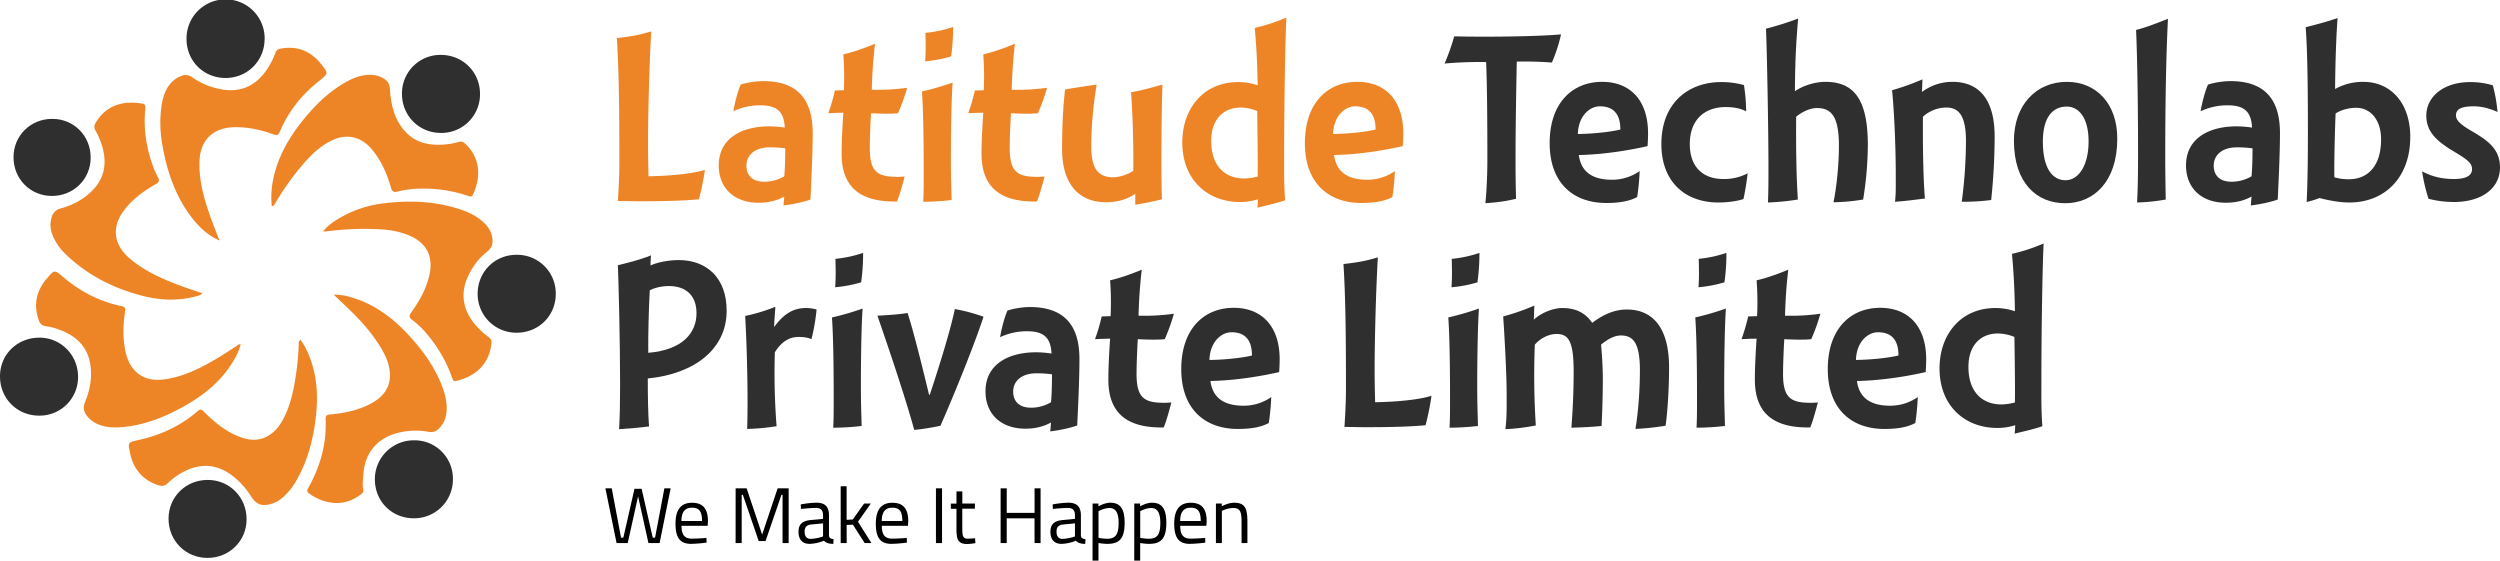 <svg xmlns="http://www.w3.org/2000/svg" viewBox="0 0 2528.02 566.92"><defs><style>.cls-1{fill:#ed8426;}.cls-2{fill:#302f2f;}</style></defs><g id="Layer_2" data-name="Layer 2"><g id="Layer_1-2" data-name="Layer 1"><path class="cls-1" d="M243.48,363.8a70.86,70.86,0,0,1-8.28,18c-12.34,20.14-30.25,34.16-50.56,45.33C166.7,437,147.87,444.58,127.36,447c-10.46,1.21-20.94,1.41-30.73-3.68A25.85,25.85,0,0,1,88,436.07c-3.19-4.17-4.4-8.28-2.09-13.79C90.59,411,93,399.17,91.68,386.76c-2-19.31-13.32-30.88-30.71-37.54a62.67,62.67,0,0,0-14.5-3.83c-4-.52-6.11-2.66-7.35-6.31-5.52-15.83-2.23-29.89,8.58-42.34,7.35-8.54,7.54-8.51,15.85-1.4,17.42,14.88,37.12,25.15,59.62,29.78,3.21.67,3.73,2.1,3.3,5.06-1.84,12.65-2.42,25.36-.12,38,1.72,9.41,5,18.21,12.66,24.54,9.43,7.76,20.46,7.76,31.59,5.68,19.14-3.55,36-12.72,52.4-22.62,5.45-3.29,10.7-6.93,16.09-10.33C240.18,364.65,241.18,363.22,243.48,363.8Z" transform="translate(0 -15.49)"/><path class="cls-1" d="M274.85,224.19a90.17,90.17,0,0,1,1-25.3c4.59-24.78,17-45.58,32.81-64.62,11.39-13.79,24.18-26,39.77-35,8.36-4.85,17.15-8.45,27.13-8.07A26.08,26.08,0,0,1,388,94.91c4,2.39,5.95,5.51,6.29,10.63,1.09,16.61,4.75,32.46,17.26,44.79,9.2,9.06,20.66,11.77,33,11.51A71.66,71.66,0,0,0,463.9,159a6,6,0,0,1,6.26,1.57c16,14.63,16.28,34.6,8.08,51.74-1.36,2.83-3.49,1.74-5.46,1.08a138.89,138.89,0,0,0-47.94-7.16,100.63,100.63,0,0,0-23,3c-3.89,1-5.37-.2-6.44-3.9-4.07-14.09-9.81-27.4-19.36-38.81-10.86-13-25.61-16.32-40.85-8.84C321.07,164.59,310.8,176,301.1,188a278.66,278.66,0,0,0-22.27,32.17C278,221.56,277.48,223.48,274.85,224.19Z" transform="translate(0 -15.49)"/><path class="cls-1" d="M303.58,358.9c4.29,5.37,7.08,11.35,9.48,17.51,7.73,19.88,8.72,40.45,6.26,61.39-2.76,23.1-8.64,45.27-20.71,65.44A64.13,64.13,0,0,1,286.51,518a31.42,31.42,0,0,1-12.14,7c-9.35,2.82-15.13.74-20.33-7.35a79.77,79.77,0,0,0-19.86-21.72c-15.89-11.59-32.46-12.2-49.59-2.81a68.07,68.07,0,0,0-15,11c-3.15,3.09-6.15,3.16-9.86,1.9-15.69-5.31-24.82-16.35-28.18-32.3-2.32-10.86-2.26-10.91,8.55-13.29,22.34-4.92,42.56-14.2,59.88-29.31,2.51-2.2,3.86-1.63,6,.47,9.78,9.79,20.34,18.73,33.21,24.37,11.88,5.21,23.74,6.57,34.93-1.69,5.52-4,9.37-9.47,12.5-15.45,7.05-13.51,10.23-28.17,12.43-43.07a254.69,254.69,0,0,0,3-31.67C302,362.43,302,360.71,303.58,358.9Z" transform="translate(0 -15.49)"/><path class="cls-1" d="M337.5,313.49A52.67,52.67,0,0,1,354,315.84c24.83,6.79,44.13,21.8,61,40.45C428.42,371,439.72,387.12,447,405.78c3.15,8.12,5.1,16.5,4.6,25.32a27,27,0,0,1-6.34,16.25c-3.06,3.63-6.56,5.77-11.86,4.81A72.11,72.11,0,0,0,399.53,454c-18.74,5.59-30.27,20.05-31.91,39.48-.48,5.75-1.4,11.46-.29,17.23.49,2.53-1.21,3.87-3,5.17-12.42,9.12-25.86,10.58-40.09,5a52.33,52.33,0,0,1-11.56-6.32c-2.16-1.54-2.54-2.9-1.19-5.27,12.3-21.72,18.94-44.91,17.76-70-.2-4.15,2.22-4.51,5.44-4.8,14.16-1.32,27.93-4.16,40.58-11,10.93-5.94,18.57-14.31,19-27.4.27-9.19-2.76-17.66-7.17-25.57-9.49-17-22.46-31.25-36.49-44.53Z" transform="translate(0 -15.49)"/><path class="cls-1" d="M222,258.77c-11.61-5.22-20.35-13.3-27.73-22.81-16.9-21.79-25.4-47.05-30.05-73.82a123.1,123.1,0,0,1-.92-39.39c1.38-9.08,3.95-17.76,10.75-24.57a26.41,26.41,0,0,1,9.14-5.82,10.87,10.87,0,0,1,11.11,1.25A73.93,73.93,0,0,0,224.89,106c19.6,3.14,34.33-4.35,45.15-20.46a74,74,0,0,0,8.27-16.18,6.49,6.49,0,0,1,5.47-4.71c16.68-3,30.22,2.3,40.72,15.39,7.78,9.72,7.65,9.76-2,17.47-17.31,13.73-30.82,30.44-39.38,50.9-1.53,3.67-3.12,4.21-6.83,2.86-13.06-4.7-26.46-7.59-40.53-7.08-20.6.74-33.18,13.22-34,33.85s5,39.88,11.81,58.92C216.21,244.23,219.19,251.47,222,258.77Z" transform="translate(0 -15.49)"/><path class="cls-1" d="M326.72,249.48c4.16-5.36,8.75-8.54,13.45-11.53A115,115,0,0,1,388.79,221c26.36-3.16,52.4-2,77.79,6.64,9.19,3.13,17.58,7.53,24.33,14.64a24.79,24.79,0,0,1,6.65,12.24c1.26,6.17.55,11.21-5.15,15.63-8.37,6.43-14.55,15.07-19.07,24.63-8.4,17.77-5.13,35.85,8.85,50.79a78.34,78.34,0,0,0,12.13,11,5.81,5.81,0,0,1,2.67,5.83c-2.19,21.38-15.93,33.59-35.8,38.34-3.1.74-3.44-1.73-4.14-3.68a141.56,141.56,0,0,0-25.68-44.23,89.26,89.26,0,0,0-14.43-13.79c-3.25-2.43-3.61-4.14-1.12-7.59,8.28-11.5,15.22-23.75,18.39-37.8,4.26-18.94-3-32.91-20.89-40.23-9.69-4-19.86-5.67-30.2-6.12a292.71,292.71,0,0,0-53.59,2.23A26.3,26.3,0,0,1,326.72,249.48Z" transform="translate(0 -15.49)"/><path class="cls-1" d="M204.9,312.17c-2.64,2.17-5.2,2.59-7.61,3.21-17.77,4.6-35.54,3.81-53.14-.75-29.3-7.57-55.68-20.74-77.6-41.95-6.24-6.05-11.33-13.06-14.11-21.49a26,26,0,0,1-.76-13.91c1.23-5.67,3.89-9.54,10.25-11.22a69.25,69.25,0,0,0,30-16.49c12.42-11.66,16.18-25.88,12.4-42.29a75.18,75.18,0,0,0-7.81-19.83,6.94,6.94,0,0,1,.14-7.63c10.71-18.51,29.06-22.91,47.45-19.47,3.57.67,3,3.32,2.76,5.68-1.84,18.73.84,36.9,6.79,54.62a93.21,93.21,0,0,0,6.11,14.2c1.84,3.39,1,4.92-2.14,6.73-12.17,7-23.51,15.1-32.1,26.44-12.92,17.08-10.77,34.82,5.52,48.73,15.77,13.44,34.42,21.41,53.57,28.45C191.2,307.58,197.77,309.72,204.9,312.17Z" transform="translate(0 -15.49)"/><path class="cls-2" d="M267.58,54.69c0,22.23-17.26,39.61-39.43,39.65s-39.53-17.11-39.53-39.41a39.49,39.49,0,0,1,79-1.16Z" transform="translate(0 -15.49)"/><path class="cls-2" d="M483,312.66c0-22.28,17.18-39.53,39.44-39.53A39.09,39.09,0,0,1,562,311.77v.89c0,22.17-17.34,39.32-39.66,39.27A39.1,39.1,0,0,1,483,313Z" transform="translate(0 -15.49)"/><path class="cls-2" d="M445.72,71c22.23,0,39.64,17.27,39.67,39.39a39,39,0,0,1-39.48,39.52c-22.27,0-39.45-17.41-39.44-39.64A38.87,38.87,0,0,1,444.93,71Z" transform="translate(0 -15.49)"/><path class="cls-2" d="M78.93,396.61a38.87,38.87,0,0,1-38.56,39.18h-.75c-22.4,0-39.68-17.4-39.62-39.9.07-22.07,17.47-39,40-38.95C61.71,357,79,374.6,78.93,396.61Z" transform="translate(0 -15.49)"/><path class="cls-2" d="M209.8,579.65c-22.15,0-39.39-17.41-39.37-39.67,0-22.06,17.46-39.27,39.77-39.19,22.06.08,39.22,17.6,39.15,39.91C249.28,562.55,231.88,579.68,209.8,579.65Z" transform="translate(0 -15.49)"/><path class="cls-2" d="M418.87,460.73A38.77,38.77,0,0,1,458,499.08V500a39.23,39.23,0,0,1-38.87,39.59h-.66c-22.31,0-39.44-17.16-39.4-39.48a39.33,39.33,0,0,1,39.3-39.37Z" transform="translate(0 -15.49)"/><path class="cls-2" d="M91.69,174.85c0,21.76-17.27,38.81-39.21,38.78s-38.85-17.24-38.81-39.18c0-21.78,17.25-38.8,39.2-38.76S91.72,152.92,91.69,174.85Z" transform="translate(0 -15.49)"/><path class="cls-1" d="M706.8,217c-18,1.75-41.25,2-61.5,2-6.5,0-12.5-.25-20.5-.25,1-16,1.5-26.5,1.5-40.5C626.3,123,625.8,87,623.8,54c13.5-1.5,22.5-3,34.75-6.75-1.75,29.75-3.25,80.5-3.25,114,0,11,.25,21.75.5,32.5,27.25-.5,46.75-3.25,57-6.5A261.28,261.28,0,0,1,706.8,217Z" transform="translate(0 -15.49)"/><path class="cls-1" d="M821.8,150.25c0,22.5-1.75,56.25-2.25,67-7.5,2.75-19,5-27.25,6q.38-4.12.75-9c-4.25,2.25-12.25,6.25-26,6.25-24.25,0-40.25-14.5-40.25-37.75,0-27.25,23-39.5,51.25-39.5a113.78,113.78,0,0,1,15.5,1.25c-.75-16-7.75-22.5-24.5-22.5a62.78,62.78,0,0,0-27.5,6c1.5-9,4.5-20.25,7.5-27a82.75,82.75,0,0,1,22.5-3.5c33.5,0,50.25,17,50.25,52.5ZM778.05,164.5c-14,0-23.25,7.25-23.25,18.5,0,9.25,5.5,16.25,18,16.25a39.27,39.27,0,0,0,20.25-5.5c.75-7.25,1-19.75,1-28.25A110,110,0,0,0,778.05,164.5Z" transform="translate(0 -15.49)"/><path class="cls-1" d="M908.05,130c-6.5.75-18.25.5-27.25,0-.75,12.75-1.25,27.5-1.25,35.25,0,22.5,6.75,28.5,24.5,29A79.76,79.76,0,0,0,914.8,194c-2.5,9.25-5,18.5-7.75,25.25-37.75.75-56-15-56-48.25,0-12,.75-26.5,1.75-41.5-4.75,0-10.75.25-15.25.5a195,195,0,0,0,6.75-23c2.75,0,6.5-.25,9-.25a295,295,0,0,0-.5-36.25c9.5-2.25,19.25-5.5,32-10.75-2,17.75-2.75,30.25-3.25,46.5a212.39,212.39,0,0,0,35.75-2A187.82,187.82,0,0,1,908.05,130Z" transform="translate(0 -15.49)"/><path class="cls-1" d="M961.55,177c0,19.25.5,28,.75,40.75a246.57,246.57,0,0,1-28.75,1.75c.5-8.25.5-18.75.5-30,0-41.75-.75-67.25-1.75-81.5a274.82,274.82,0,0,0,31-9C962.05,116.25,961.55,151,961.55,177Zm.25-104.5a132.6,132.6,0,0,1-26.25,5c.75-11,.5-18,.25-28.75a124.63,124.63,0,0,0,28-6A210.13,210.13,0,0,1,961.8,72.5Z" transform="translate(0 -15.49)"/><path class="cls-1" d="M1049.54,130c-6.5.75-18.25.5-27.25,0-.75,12.75-1.25,27.5-1.25,35.25,0,22.5,6.75,28.5,24.5,29a79.76,79.76,0,0,0,10.75-.25c-2.5,9.25-5,18.5-7.75,25.25-37.75.75-56-15-56-48.25,0-12,.75-26.5,1.75-41.5-4.75,0-10.75.25-15.25.5a195,195,0,0,0,6.75-23c2.75,0,6.5-.25,9-.25a295,295,0,0,0-.5-36.25c9.5-2.25,19.25-5.5,32-10.75-2,17.75-2.75,30.25-3.25,46.5a212.39,212.39,0,0,0,35.75-2A187.82,187.82,0,0,1,1049.54,130Z" transform="translate(0 -15.49)"/><path class="cls-1" d="M1175,217c-4,1-8.5,2-13,3-4.75,1-9.5,1.75-14,2.5v-11c-8.5,5.75-18.5,8.5-29.5,8.5-28,0-44.5-19-44.5-53.5,0-31.5,1.75-48.75,3-60.5,9.75-1.75,20-3.25,32-5a379,379,0,0,0-5.5,62.25c0,22.75,6.75,31.5,22.25,31.5,6.75,0,15.5-3.25,20.25-6.5.25-26.5-.5-53.5-2.25-79.5,10.5-1.75,19.25-4.25,31.75-7.75C1174.54,125.25,1174,194.75,1175,217Z" transform="translate(0 -15.49)"/><path class="cls-1" d="M1298.54,172c0,14.5-.25,30.5,1,46-7.75,2.75-17.75,5-28,7.5.25-2.5.5-5.75.5-8.5a58.79,58.79,0,0,1-18.25,2.75c-32,0-58.25-21.75-58.25-60.25,0-34,21.25-61,56.5-61a61.7,61.7,0,0,1,19.75,3.25c-.5-28.25-1.75-44.25-3-58a190.41,190.41,0,0,0,32-10.5C1299.54,58.5,1298.54,123.75,1298.54,172Zm-27.25-44.25a45.44,45.44,0,0,0-16.75-3.5c-17.25,0-29.75,11.75-29.75,33.75,0,25.75,14.25,38,33.5,38a56.93,56.93,0,0,0,13.5-2C1272,178.5,1271.54,147,1271.29,127.75Z" transform="translate(0 -15.49)"/><path class="cls-1" d="M1419,150.5c0,3.75-.25,9.5-.5,12.75-18.75,4.25-44.25,8.5-69.5,9,2.25,17.25,14,25,33.5,25a48.42,48.42,0,0,0,28-8.75,234.7,234.7,0,0,1-2.5,26.25c-5.75,3-14.25,6-31.25,6-33.75,0-57.25-20.5-57.25-60.5,0-41.25,23.5-62,53-62,29,0,46.5,19.25,46.5,52ZM1370.29,123c-10.5,0-21.75,10-22.25,28,16-.25,32.25-2,43-4.5C1391,130.5,1383.79,123,1370.29,123Z" transform="translate(0 -15.49)"/><path class="cls-2" d="M1569.28,78.75c-9.5-.75-22.75-1.25-35.5-1-.5,24.75-1.25,66.5-1.25,96.5,0,12.25,0,23.75.5,42.25-10.5,2.5-17.5,3.5-31,4.5,1.5-15.25,2-31.75,2-43.75,0-38.5-.25-75.5-1.25-99a400.09,400.09,0,0,0-42,1.5,227.71,227.71,0,0,0,9.75-27.5c30,.75,83.75.25,108-2A158.94,158.94,0,0,1,1569.28,78.75Z" transform="translate(0 -15.49)"/><path class="cls-2" d="M1666.53,150.5c0,3.75-.25,9.5-.5,12.75-18.75,4.25-44.25,8.5-69.5,9,2.25,17.25,14,25,33.5,25a48.42,48.42,0,0,0,28-8.75,234.7,234.7,0,0,1-2.5,26.25c-5.75,3-14.25,6-31.25,6-33.75,0-57.25-20.5-57.25-60.5,0-41.25,23.5-62,53-62,29,0,46.5,19.25,46.5,52ZM1617.78,123c-10.5,0-21.75,10-22.25,28,16-.25,32.25-2,43-4.5C1638.53,130.5,1631.28,123,1617.78,123Z" transform="translate(0 -15.49)"/><path class="cls-2" d="M1763,216.75c-5.75,2-15.25,3.5-25.5,3.5-33,0-57.5-20.5-57.5-59,0-42.75,28.5-62.75,60.25-62.75a84.77,84.77,0,0,1,23.25,3,186.37,186.37,0,0,1,2.25,26.5c-6.75-3.25-13.25-4.25-20.75-4.25-20.25,0-36.25,11.75-36.25,37.5,0,23.5,13.75,35.25,33.75,35.25a50.9,50.9,0,0,0,24.75-5.75C1766,201.25,1764.53,209.75,1763,216.75Z" transform="translate(0 -15.49)"/><path class="cls-2" d="M1888.78,162.5a358.68,358.68,0,0,1-4.75,54.75,195.36,195.36,0,0,1-30,2.75c2.25-10.5,5.5-34,5.5-57,0-30-7.75-38.25-22.25-38.25-7.75,0-15.75,4.5-21,8.75-.25,31.75.25,61.75,1.75,83.75a243,243,0,0,1-30.25,3c.5-13,.5-23.75.5-33.75,0-40.75-1.5-119.5-2.5-142a309.66,309.66,0,0,0,32.5-10.25c-1.75,21.75-3,37.75-3.25,73.5,8.25-5.75,20.5-9.5,30.75-9.5,28.5,0,43,17,43,64Z" transform="translate(0 -15.49)"/><path class="cls-2" d="M2017,153.75a623.46,623.46,0,0,1-3.5,64,216.58,216.58,0,0,1-29.75,1.75A475.74,475.74,0,0,0,1988,158c0-26.25-7.75-33.75-19.75-33.75a35.23,35.23,0,0,0-23.75,9.25c-.25,29,.25,62.25,2,82.75-10.5,1.25-18.75,2.5-30.25,3.25,1-7.75.75-17.5.75-28.75,0-30.75-2-68-3.75-84a263,263,0,0,0,30.75-11l-.5,12.75a51.18,51.18,0,0,1,30.75-10.25c28,0,42.75,19,42.75,55.25Z" transform="translate(0 -15.49)"/><path class="cls-2" d="M2141,155.75c0,43.75-24,65.25-52.75,65.25-28.5,0-51.75-20.25-51.75-63.25,0-36,22.5-59.5,53.5-59.5,29.5,0,51,21.75,51,57.25Zm-29,2.75c0-24.5-10.25-35.25-22-35.25-14.75,0-24.25,11.25-24.25,35.5,0,26,9,39,23,39,13.25,0,23.25-15.25,23.25-39Z" transform="translate(0 -15.49)"/><path class="cls-2" d="M2189.52,173.25c0,16,.25,31.5.5,44a191.82,191.82,0,0,1-29,3c.75-14.25,1-26.25,1-49,0-58-1-103.75-2-125.5,10-2.5,19.5-6.25,32.25-11.25C2190.77,64,2189.52,108.5,2189.52,173.25Z" transform="translate(0 -15.49)"/><path class="cls-2" d="M2305.52,150.25c0,22.5-1.75,56.25-2.25,67-7.5,2.75-19,5-27.25,6q.38-4.12.75-9c-4.25,2.25-12.25,6.25-26,6.25-24.25,0-40.25-14.5-40.25-37.75,0-27.25,23-39.5,51.25-39.5a113.78,113.78,0,0,1,15.5,1.25c-.75-16-7.75-22.5-24.5-22.5a62.78,62.78,0,0,0-27.5,6c1.5-9,4.5-20.25,7.5-27a82.75,82.75,0,0,1,22.5-3.5c33.5,0,50.25,17,50.25,52.5Zm-43.75,14.25c-14,0-23.25,7.25-23.25,18.5,0,9.25,5.5,16.25,18,16.25a39.27,39.27,0,0,0,20.25-5.5c.75-7.25,1-19.75,1-28.25A110,110,0,0,0,2261.77,164.5Z" transform="translate(0 -15.49)"/><path class="cls-2" d="M2437.27,154c0,41-25.75,66.25-61.5,66.25-11,0-22.5-2.5-30.25-4.5a93.46,93.46,0,0,1-13,4c1-21.5,1.25-44,1.25-70.5,0-35.75-.25-80.75-2.25-106.25,10-2.5,19.75-5,32.25-9.25-1.25,17.25-2.25,41.5-2.5,71.75a58,58,0,0,1,28.5-7.25c28.5,0,47.5,22.25,47.5,55.5Zm-29.5,2.25c0-19-10.25-31.75-25.25-31.75-8.5,0-16.25,2.75-20.75,5.75-.75,18.5-1.5,47.75-1.25,64.5a49.44,49.44,0,0,0,14.5,2c20.75,0,32.75-15,32.75-40.25Z" transform="translate(0 -15.49)"/><path class="cls-2" d="M2528,185c0,20-17.25,34.75-46.75,34.75a104,104,0,0,1-25.5-3.25,168.75,168.75,0,0,1-6.5-27.75c10.25,5.5,20.5,7.75,32.25,7.75,12,0,18.25-3.25,18.25-10,0-7-6.25-10.5-22.75-20.5-13.5-8.75-23.5-17.75-23.5-33.5,0-19.25,17.5-34,44.25-34a79.36,79.36,0,0,1,23,3.25,150.28,150.28,0,0,1,4.75,27c-5.25-2.5-14.5-5.75-24-5.75-13.5,0-18,3.25-18,9.25,0,5.75,7,10.5,15,15.25,16.25,9.5,29.5,18,29.5,37.25Z" transform="translate(0 -15.49)"/><path class="cls-2" d="M734.8,329.72c0,38.5-32,63.75-79.75,68.5,0,17.75.25,34.5,1.25,48.5-10.5,1.25-17.75,2-30.25,2.75.75-14,1-26.75,1-45,0-43.25-1.5-104-2.25-120.75,9.75-2.5,21-5,33.5-10-.25,3.5-.5,6.5-.5,10.25,6-3,17.75-5.5,28.5-5.5,28.75,0,48.5,18.5,48.5,51ZM704.3,332c0-17.5-10.5-27.25-27.75-27.25-8.25,0-15.25,2-19.5,4.25-1,18.5-1.75,45.75-1.5,63.25,35.5-3,48.75-20.75,48.75-40Z" transform="translate(0 -15.49)"/><path class="cls-2" d="M820.54,358.47c-3.75-1.75-8.5-2.25-13-2.25-10.75,0-18.25,6.25-24,15.5a689.79,689.79,0,0,0,1.75,74.75,219.38,219.38,0,0,1-29.75,2.75c1-29.5,0-78.25-2-114.25a178.28,178.28,0,0,0,30.5-9.25c-.25,5.5-1,12.5-1.25,20.25H783c9.25-12.75,19-19,31.75-19a38.63,38.63,0,0,1,11,1.5A200.22,200.22,0,0,1,820.54,358.47Z" transform="translate(0 -15.49)"/><path class="cls-2" d="M870.54,405.47c0,19.25.5,28,.75,40.75A246.57,246.57,0,0,1,842.54,448c.5-8.25.5-18.75.5-30,0-41.75-.75-67.25-1.75-81.5a274.82,274.82,0,0,0,31-9C871,344.72,870.54,379.47,870.54,405.47Zm.25-104.5a132.6,132.6,0,0,1-26.25,5c.75-11,.5-18,.25-28.75a124.63,124.63,0,0,0,28-6A210.13,210.13,0,0,1,870.79,301Z" transform="translate(0 -15.49)"/><path class="cls-2" d="M951,446a245.32,245.32,0,0,1-26.5,4.25c-9.25-33.75-26.75-85.25-37.25-115.5,12.25-.75,21-1.25,30.5-2.75,6.25,19,16,59,21.75,82.75l.75-.25C948,391.22,960.54,352,965.54,328a183.13,183.13,0,0,1,29,7.75C986.54,360.72,966.29,411.22,951,446Z" transform="translate(0 -15.49)"/><path class="cls-2" d="M1091.54,378.72c0,22.5-1.75,56.25-2.25,67-7.5,2.75-19,5-27.25,6q.38-4.12.75-9c-4.25,2.25-12.25,6.25-26,6.25-24.25,0-40.25-14.5-40.25-37.75,0-27.25,23-39.5,51.25-39.5a113.78,113.78,0,0,1,15.5,1.25c-.75-16-7.75-22.5-24.5-22.5a62.78,62.78,0,0,0-27.5,6c1.5-9,4.5-20.25,7.5-27a82.75,82.75,0,0,1,22.5-3.5c33.5,0,50.25,17,50.25,52.5ZM1047.79,393c-14,0-23.25,7.25-23.25,18.5,0,9.25,5.5,16.25,18,16.25a39.27,39.27,0,0,0,20.25-5.5c.75-7.25,1-19.75,1-28.25A110,110,0,0,0,1047.79,393Z" transform="translate(0 -15.49)"/><path class="cls-2" d="M1177.79,358.47c-6.5.75-18.25.5-27.25,0-.75,12.75-1.25,27.5-1.25,35.25,0,22.5,6.75,28.5,24.5,29a79.76,79.76,0,0,0,10.75-.25c-2.5,9.25-5,18.5-7.75,25.25-37.75.75-56-15-56-48.25,0-12,.75-26.5,1.75-41.5-4.75,0-10.75.25-15.25.5a195,195,0,0,0,6.75-23c2.75,0,6.5-.25,9-.25a295,295,0,0,0-.5-36.25c9.5-2.25,19.25-5.5,32-10.75-2,17.75-2.75,30.25-3.25,46.5a212.39,212.39,0,0,0,35.75-2A187.82,187.82,0,0,1,1177.79,358.47Z" transform="translate(0 -15.49)"/><path class="cls-2" d="M1294,379c0,3.75-.25,9.5-.5,12.75-18.75,4.25-44.25,8.5-69.5,9,2.25,17.25,14,25,33.5,25a48.42,48.42,0,0,0,28-8.75,234.7,234.7,0,0,1-2.5,26.25c-5.75,3-14.25,6-31.25,6-33.75,0-57.25-20.5-57.25-60.5,0-41.25,23.5-62,53-62,29,0,46.5,19.25,46.5,52Zm-48.75-27.5c-10.5,0-21.75,10-22.25,28,16-.25,32.25-2,43-4.5C1266,359,1258.79,351.47,1245.29,351.47Z" transform="translate(0 -15.49)"/><path class="cls-2" d="M1441.54,445.47c-18,1.75-41.25,2-61.5,2-6.5,0-12.5-.25-20.5-.25,1-16,1.5-26.5,1.5-40.5,0-55.25-.5-91.25-2.5-124.25,13.5-1.5,22.5-3,34.75-6.75-1.75,29.75-3.25,80.5-3.25,114,0,11,.25,21.75.5,32.5,27.25-.5,46.75-3.25,57-6.5A261.28,261.28,0,0,1,1441.54,445.47Z" transform="translate(0 -15.49)"/><path class="cls-2" d="M1493.78,405.47c0,19.25.5,28,.75,40.75a246.57,246.57,0,0,1-28.75,1.75c.5-8.25.5-18.75.5-30,0-41.75-.75-67.25-1.75-81.5a274.82,274.82,0,0,0,31-9C1494.28,344.72,1493.78,379.47,1493.78,405.47ZM1494,301a132.6,132.6,0,0,1-26.25,5c.75-11,.5-18,.25-28.75a124.63,124.63,0,0,0,28-6A210.13,210.13,0,0,1,1494,301Z" transform="translate(0 -15.49)"/><path class="cls-2" d="M1687.78,387.22c0,23-1.75,46-3.5,58.75a259.65,259.65,0,0,1-30.5,3.25c2.25-13.25,4.5-35.25,4.5-59.5,0-27.75-7-35-19.25-35-8.25,0-16,6-20,9.25.75,8.5,1.75,21.75,1.75,35,0,15.25-.5,31.75-1.25,47.25-9.75,1-19.75,1.5-30.5,1.75,1.25-17.25,2.25-35,2.25-56.5,0-30.75-5-38.25-17.25-38.25-8.75,0-17,5-22,10.75a787.36,787.36,0,0,0,1,81.75,210.83,210.83,0,0,1-30.75,3.75c1.5-12,1.25-22.75,1.25-36.25,0-19.25-2.25-60.5-3.5-77.75a219.36,219.36,0,0,0,31.5-11l-.5,14.25c7.25-6.75,19.25-11.75,28.75-11.75,15.5,0,24.25,6.25,30.25,15,10-7.5,21.5-13.5,35-13.5,26.5,0,42.75,18.75,42.75,58.5Z" transform="translate(0 -15.49)"/><path class="cls-2" d="M1743.53,405.47c0,19.25.5,28,.75,40.75a246.57,246.57,0,0,1-28.75,1.75c.5-8.25.5-18.75.5-30,0-41.75-.75-67.25-1.75-81.5a274.82,274.82,0,0,0,31-9C1744,344.72,1743.53,379.47,1743.53,405.47Zm.25-104.5a132.6,132.6,0,0,1-26.25,5c.75-11,.5-18,.25-28.75a124.63,124.63,0,0,0,28-6A210.13,210.13,0,0,1,1743.78,301Z" transform="translate(0 -15.49)"/><path class="cls-2" d="M1831.53,358.47c-6.5.75-18.25.5-27.25,0-.75,12.75-1.25,27.5-1.25,35.25,0,22.5,6.75,28.5,24.5,29a79.76,79.76,0,0,0,10.75-.25c-2.5,9.25-5,18.5-7.75,25.25-37.75.75-56-15-56-48.25,0-12,.75-26.5,1.75-41.5-4.75,0-10.75.25-15.25.5a195,195,0,0,0,6.75-23c2.75,0,6.5-.25,9-.25a295,295,0,0,0-.5-36.25c9.5-2.25,19.25-5.5,32-10.75-2,17.75-2.75,30.25-3.25,46.5a212.39,212.39,0,0,0,35.75-2A187.82,187.82,0,0,1,1831.53,358.47Z" transform="translate(0 -15.49)"/><path class="cls-2" d="M1947.77,379c0,3.75-.25,9.5-.5,12.75-18.75,4.25-44.25,8.5-69.5,9,2.25,17.25,14,25,33.5,25a48.42,48.42,0,0,0,28-8.75,234.7,234.7,0,0,1-2.5,26.25c-5.75,3-14.25,6-31.25,6-33.75,0-57.25-20.5-57.25-60.5,0-41.25,23.5-62,53-62,29,0,46.5,19.25,46.5,52ZM1899,351.47c-10.5,0-21.75,10-22.25,28,16-.25,32.25-2,43-4.5C1919.77,359,1912.52,351.47,1899,351.47Z" transform="translate(0 -15.49)"/><path class="cls-2" d="M2064.27,400.47c0,14.5-.25,30.5,1,46-7.75,2.75-17.75,5-28,7.5.25-2.5.5-5.75.5-8.5a58.79,58.79,0,0,1-18.25,2.75c-32,0-58.25-21.75-58.25-60.25,0-34,21.25-61,56.5-61a61.7,61.7,0,0,1,19.75,3.25c-.5-28.25-1.75-44.25-3-58a190.41,190.41,0,0,0,32-10.5C2065.27,287,2064.27,352.22,2064.27,400.47ZM2037,356.22a45.44,45.44,0,0,0-16.75-3.5c-17.25,0-29.75,11.75-29.75,33.75,0,25.75,14.25,38,33.5,38a56.93,56.93,0,0,0,13.5-2C2037.77,407,2037.27,375.47,2037,356.22Z" transform="translate(0 -15.49)"/><line class="cls-2" x1="609.8" y1="470.65" x2="2506.75" y2="470.65"/><path d="M618.6,509.29,628,559.21h2.32l11.28-49.44h7.2l11.28,49.44h2.32l9.44-49.92h6.32L667,564.65H655.72l-10.48-47.28-10.48,47.28H623.48L612.2,509.29Z" transform="translate(0 -15.49)"/><path d="M714.36,559.45l.16,4.72a139.47,139.47,0,0,1-15.6,1.28c-11.92,0-15.84-7-15.84-20.56,0-15.2,6.56-21,16.72-21,10.64,0,16.08,5.6,16.08,18.72l-.32,4.56h-26.4c0,8.56,2.64,13,10.48,13C705.64,560.17,714.36,559.45,714.36,559.45Zm-4.48-17.12c0-9.92-3-13.44-10.08-13.44-6.8,0-10.64,3.76-10.72,13.44Z" transform="translate(0 -15.49)"/><path d="M743.88,509.29H755l15.68,46.8,15.68-46.8h11.12v55.36h-6.16v-48.8H790.2l-16.08,46.8h-6.88l-16.08-46.8H750v48.8h-6.16Z" transform="translate(0 -15.49)"/><path d="M838.28,557.21c.16,2.32,2.08,3.2,4.64,3.52l-.24,4.72c-4.24,0-7.12-.8-9.52-3.2a40.89,40.89,0,0,1-14.4,3.2c-7.28,0-11.28-4.16-11.28-12.24,0-7.68,4-11,12.24-11.84l12.56-1.2v-3.44c0-5.6-2.4-7.6-7.2-7.6-5.6,0-15.13,1-15.13,1l-.23-4.56a96.87,96.87,0,0,1,15.67-1.76c9.05,0,12.89,4.16,12.89,12.88Zm-17.85-11.36c-4.87.48-6.79,2.8-6.79,7.2,0,4.64,2,7.36,6.08,7.36a42.4,42.4,0,0,0,12.56-2.48v-13.2Z" transform="translate(0 -15.49)"/><path d="M850.11,564.65V507.21h6v33.92l6.23-.32,11.45-16.16h6.8l-13,18.4,13.6,21.6h-6.8l-11.93-18.56-6.31.24v18.32Z" transform="translate(0 -15.49)"/><path d="M916.92,559.45l.16,4.72a139.47,139.47,0,0,1-15.6,1.28c-11.92,0-15.84-7-15.84-20.56,0-15.2,6.56-21,16.72-21,10.64,0,16.08,5.6,16.08,18.72l-.32,4.56h-26.4c0,8.56,2.64,13,10.48,13C908.2,560.17,916.92,559.45,916.92,559.45Zm-4.48-17.12c0-9.92-3-13.44-10.08-13.44-6.8,0-10.64,3.76-10.72,13.44Z" transform="translate(0 -15.49)"/><path d="M946.43,509.29h6.16v55.36h-6.16Z" transform="translate(0 -15.49)"/><path d="M973.07,529.85V549c0,8.72.56,11.2,5.76,11.2,2.24,0,7.12-.48,7.12-.48l.4,5a70,70,0,0,1-8.16.88c-8.24,0-11-3.12-11-14.64v-21h-5.68v-5.2h5.68V512.41h5.92v12.24h12.72v5.2Z" transform="translate(0 -15.49)"/><path d="M1046.11,539.61H1018v25h-6.16V509.29H1018v24.8h28.16v-24.8h6.08v55.36h-6.08Z" transform="translate(0 -15.49)"/><path d="M1093,557.21c.16,2.32,2.08,3.2,4.64,3.52l-.24,4.72c-4.24,0-7.12-.8-9.52-3.2a40.89,40.89,0,0,1-14.4,3.2c-7.28,0-11.28-4.16-11.28-12.24,0-7.68,4-11,12.24-11.84l12.56-1.2v-3.44c0-5.6-2.4-7.6-7.2-7.6-5.6,0-15.12,1-15.12,1l-.24-4.56a96.89,96.89,0,0,1,15.68-1.76c9,0,12.88,4.16,12.88,12.88Zm-17.84-11.36c-4.88.48-6.8,2.8-6.8,7.2,0,4.64,2,7.36,6.08,7.36a42.4,42.4,0,0,0,12.56-2.48v-13.2Z" transform="translate(0 -15.49)"/><path d="M1104.83,524.65h5.92v2.88s6.08-3.68,12-3.68c10.08,0,14.48,6.16,14.48,20.32,0,15.68-5.12,21.28-17.44,21.28a51.92,51.92,0,0,1-9-.88v17.84h-6Zm6,7.76v27a60,60,0,0,0,8.64.88c8.8,0,11.68-4.56,11.68-16.08,0-11-3.44-15-9.28-15C1116.43,529.21,1110.83,532.41,1110.83,532.41Z" transform="translate(0 -15.49)"/><path d="M1147,524.65h5.92v2.88s6.08-3.68,12-3.68c10.08,0,14.48,6.16,14.48,20.32,0,15.68-5.12,21.28-17.44,21.28a51.92,51.92,0,0,1-9-.88v17.84h-6Zm6,7.76v27a60,60,0,0,0,8.64.88c8.8,0,11.68-4.56,11.68-16.08,0-11-3.44-15-9.28-15C1158.59,529.21,1153,532.41,1153,532.41Z" transform="translate(0 -15.49)"/><path d="M1218.67,559.45l.16,4.72a139.47,139.47,0,0,1-15.6,1.28c-11.92,0-15.84-7-15.84-20.56,0-15.2,6.56-21,16.72-21,10.64,0,16.08,5.6,16.08,18.72l-.32,4.56h-26.4c0,8.56,2.64,13,10.48,13C1210,560.17,1218.67,559.45,1218.67,559.45Zm-4.48-17.12c0-9.92-3-13.44-10.08-13.44-6.8,0-10.64,3.76-10.72,13.44Z" transform="translate(0 -15.49)"/><path d="M1229.55,564.65v-40h5.92v2.8s6.48-3.6,12.4-3.6c11,0,13.52,5.44,13.52,19.68v21.12h-5.92v-21c0-10.56-1.2-14.48-8.64-14.48a27.38,27.38,0,0,0-11.28,3v32.48Z" transform="translate(0 -15.49)"/></g></g></svg>